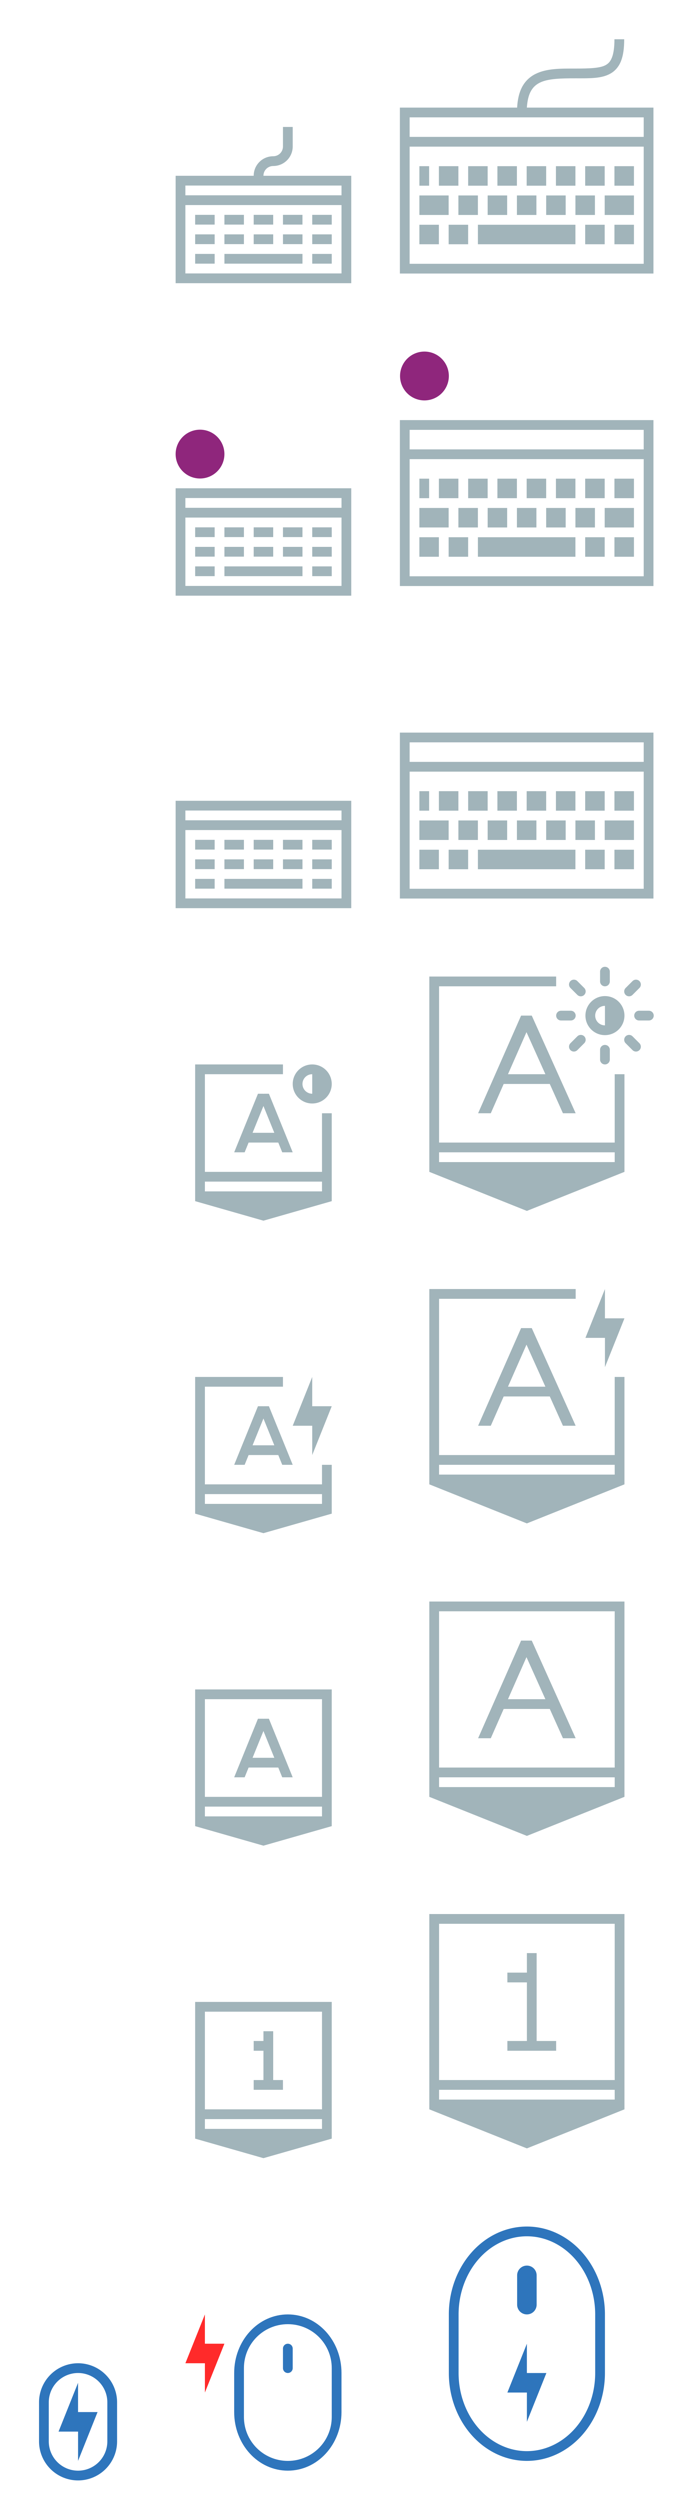 <?xml version="1.0" encoding="UTF-8" standalone="no"?>
<svg
   xmlns:dc="http://purl.org/dc/elements/1.1/"
   xmlns:cc="http://creativecommons.org/ns#"
   xmlns:rdf="http://www.w3.org/1999/02/22-rdf-syntax-ns#"
   xmlns:svg="http://www.w3.org/2000/svg"
   xmlns="http://www.w3.org/2000/svg"
   xmlns:sodipodi="http://sodipodi.sourceforge.net/DTD/sodipodi-0.dtd"
   xmlns:inkscape="http://www.inkscape.org/namespaces/inkscape"
   width="70"
   height="256"
   id="svg3869"
   version="1.1"
   viewBox="0 0 70 256"
   sodipodi:docname="input.svg"
   inkscape:version="0.92.4 (5da689c313, 2019-01-14)">
  <sodipodi:namedview
     pagecolor="#ffffff"
     bordercolor="#666666"
     borderopacity="1"
     objecttolerance="10"
     gridtolerance="10"
     guidetolerance="10"
     inkscape:pageopacity="0"
     inkscape:pageshadow="2"
     inkscape:window-width="1920"
     inkscape:window-height="1033"
     id="namedview49"
     showgrid="false"
     inkscape:zoom="2.32"
     inkscape:cx="-155.90517"
     inkscape:cy="125.00023"
     inkscape:window-x="0"
     inkscape:window-y="0"
     inkscape:window-maximized="1"
     inkscape:current-layer="svg3869">
    <inkscape:grid
       type="xygrid"
       id="grid874" />
  </sodipodi:namedview>
  <defs
     id="defs3871">
    <style
       type="text/css"
       id="current-color-scheme">
      </style>
  </defs>
  <g
     transform="translate(-310,-300.362)"
     id="22-22-input-mouse-battery">
    <rect
       style="opacity:1;fill:none"
       width="22"
       height="22"
       x="326"
       y="534.362"
       ry="0"
       id="rect8" />
    <path
       class="ColorScheme-Text"
       style="fill:#2e75bc;fill-opacity:1;stroke:none"
       d="M 13.5,3 C 10.453,3 8,5.676 8,9 v 4 c 0,3.324 2.453,6 5.5,6 3.047,0 5.5,-2.676 5.5,-6 V 9 C 19,5.676 16.547,3 13.5,3 Z m 0,1 C 15.993,4 18,6.007 18,8.5 v 5 C 18,15.993 15.993,18 13.5,18 11.007,18 9,15.993 9,13.5 v -5 C 9,6.007 11.007,4 13.5,4 Z m 0,2 C 13.223,6 13,6.223 13,6.5 v 2 C 13,8.777 13.223,9 13.5,9 13.777,9 14,8.777 14,8.5 v -2 C 14,6.223 13.777,6 13.5,6 Z"
       transform="translate(326,534.362)"
       id="path10"
       inkscape:connector-curvature="0" />
    <path
       class="ColorScheme-Text"
       style="fill:#ff2a2a;fill-opacity:1;stroke:none"
       d="m 331,537.362 -2,5 h 2 v 3 l 2,-5 h -2 z"
       id="path12"
       inkscape:connector-curvature="0" />
  </g>
  <g
     transform="translate(-332,-396.362)"
     id="22-22-input-keyboard-battery">
    <rect
       style="opacity:1;fill:none"
       width="22"
       height="22"
       x="348"
       y="534.362"
       ry="0"
       id="rect15" />
    <path
       style="fill:#a1b4ba;fill-opacity:1;stroke:none"
       class="ColorScheme-Text"
       d="M 20 141 L 20 155 L 27 157 L 34 155 L 34 150 L 33 150 L 33 152 L 21 152 L 21 142 L 29 142 L 29 141 L 20 141 z M 32 141 L 30 146 L 32 146 L 32 149 L 34 144 L 32 144 L 32 141 z M 26.438 144 L 24 150 L 25.074 150 L 25.48 149 L 28.52 149 L 28.926 150 L 30 150 L 27.561 144 L 27.023 144 L 27 144.01 L 26.977 144 L 26.438 144 z M 27 145.258 L 28.113 148 L 25.887 148 L 27 145.258 z M 21 153 L 33 153 L 33 154 L 21 154 L 21 153 z "
       transform="translate(332,396.362)"
       id="path17" />
  </g>
  <g
     transform="translate(-354,-428.362)"
     id="22-22-input-keyboard-brightness">
    <rect
       ry="0"
       y="534.362"
       x="370"
       height="22"
       width="22"
       style="opacity:1;fill:none"
       id="rect20" />
    <path
       style="fill:#a1b4ba;fill-opacity:1;stroke:none"
       class="ColorScheme-Text"
       d="M 20 109 L 20 123 L 27 125 L 34 123 L 34 114 L 33 114 L 33 120 L 21 120 L 21 110 L 29 110 L 29 109 L 20 109 z M 32 109 C 30.895 109 30 109.895 30 111 C 30 112.105 30.895 113 32 113 C 33.105 113 34 112.105 34 111 C 34 109.895 33.105 109 32 109 z M 32 110 L 32 112 C 31.448 112 31 111.552 31 111 C 31 110.448 31.448 110 32 110 z M 26.438 112 L 24 118 L 25.074 118 L 25.48 117 L 28.52 117 L 28.926 118 L 30 118 L 27.561 112 L 27.023 112 L 27 112.01 L 26.977 112 L 26.438 112 z M 27 113.258 L 28.113 116 L 25.887 116 L 27 113.258 z M 21 121 L 33 121 L 33 122 L 21 122 L 21 121 z "
       transform="translate(354,428.362)"
       id="path4344" />
  </g>
  <g
     id="input-keyboard-battery"
     transform="translate(-332,-428.362)">
    <rect
       style="opacity:1;fill:none"
       id="rect4378"
       width="32"
       height="32"
       x="370"
       y="556.362"
       ry="0" />
    <path
       style="fill:#a1b4ba;fill-opacity:1;stroke:none"
       class="ColorScheme-Text"
       d="M 44 132 L 44 152 L 54 156 L 64 152 L 64 141 L 63 141 L 63 149 L 45 149 L 45 133 L 59 133 L 59 132 L 44 132 z M 62 132 L 60 137 L 62 137 L 62 140 L 64 135 L 62 135 L 62 132 z M 53.406 136 L 49 146 L 50.301 146 L 51.623 143 L 56.346 143 L 57.695 146 L 59 146 L 54.5 136 L 53.406 136 z M 53.959 137.695 L 55.896 142 L 52.062 142 L 53.959 137.695 z M 45 150 L 63 150 L 63 151 L 45 151 L 45 150 z "
       transform="translate(332,428.362)"
       id="rect4223" />
  </g>
  <g
     id="input-keyboard-brightness"
     transform="translate(-364,-460.362)">
    <rect
       ry="0"
       y="556.362"
       x="402"
       height="32"
       width="32"
       id="rect4266"
       style="opacity:1;fill:none" />
    <path
       style="fill:#a1b4ba;fill-opacity:1;stroke:none"
       class="ColorScheme-Text"
       d="M 44 100 L 44 120 L 54 124 L 64 120 L 64 110 L 63 110 L 63 117 L 45 117 L 45 101 L 57 101 L 57 100 L 44 100 z M 53.406 104 L 49 114 L 50.301 114 L 51.623 111 L 56.346 111 L 57.695 114 L 59 114 L 54.5 104 L 53.406 104 z M 53.959 105.695 L 55.896 110 L 52.062 110 L 53.959 105.695 z M 45 118 L 63 118 L 63 119 L 45 119 L 45 118 z "
       transform="translate(364,460.362)"
       id="path4270" />
    <path
       class="ColorScheme-Text"
       style="fill:#a1b4ba;fill-opacity:1;stroke:none"
       d="m 100,25 c -0.277,0 -0.5,0.223 -0.5,0.5 v 1 c 0,0.277 0.223,0.5 0.5,0.5 0.277,0 0.5,-0.223 0.5,-0.5 v -1 c 0,-0.277 -0.223,-0.5 -0.5,-0.5 z m -3.182,1.318 c -0.128,0 -0.256,0.049 -0.354,0.146 -0.196,0.196 -0.196,0.511 0,0.707 l 0.707,0.707 c 0.196,0.196 0.511,0.196 0.707,0 0.196,-0.196 0.196,-0.511 0,-0.707 l -0.707,-0.707 c -0.098,-0.098 -0.226,-0.146 -0.354,-0.146 z m 6.363,0 c -0.128,0 -0.256,0.049 -0.354,0.146 l -0.707,0.707 c -0.196,0.196 -0.196,0.511 0,0.707 0.196,0.196 0.511,0.196 0.707,0 l 0.707,-0.707 c 0.196,-0.196 0.196,-0.511 0,-0.707 -0.098,-0.098 -0.226,-0.146 -0.354,-0.146 z M 100,28 c -1.105,0 -2,0.895 -2,2 0,1.105 0.895,2 2,2 1.105,0 2,-0.895 2,-2 0,-1.105 -0.895,-2 -2,-2 z m 0,1 v 2 c -0.552,0 -1,-0.448 -1,-1 0,-0.552 0.448,-1 1,-1 z m -4.5,0.5 c -0.277,0 -0.5,0.223 -0.5,0.5 0,0.277 0.223,0.5 0.5,0.5 h 1 c 0.277,0 0.5,-0.223 0.5,-0.5 0,-0.277 -0.223,-0.5 -0.5,-0.5 z m 8,0 c -0.277,0 -0.5,0.223 -0.5,0.5 0,0.277 0.223,0.5 0.5,0.5 h 1 c 0.277,0 0.5,-0.223 0.5,-0.5 0,-0.277 -0.223,-0.5 -0.5,-0.5 z m -5.975,2.475 c -0.128,0 -0.256,0.049 -0.354,0.146 l -0.707,0.707 c -0.196,0.196 -0.196,0.511 0,0.707 0.196,0.196 0.511,0.196 0.707,0 l 0.707,-0.707 c 0.196,-0.196 0.196,-0.511 0,-0.707 -0.098,-0.098 -0.226,-0.146 -0.354,-0.146 z m 4.949,0 c -0.128,0 -0.256,0.049 -0.354,0.146 -0.196,0.196 -0.196,0.511 0,0.707 l 0.707,0.707 c 0.196,0.196 0.511,0.196 0.707,0 0.196,-0.196 0.196,-0.511 0,-0.707 l -0.707,-0.707 c -0.098,-0.098 -0.226,-0.146 -0.354,-0.146 z M 100,33 c -0.277,0 -0.5,0.223 -0.5,0.5 v 1 c 0,0.277 0.223,0.5 0.5,0.5 0.277,0 0.5,-0.223 0.5,-0.5 v -1 c 0,-0.277 -0.223,-0.5 -0.5,-0.5 z"
       transform="translate(326,534.362)"
       id="path4274"
       inkscape:connector-curvature="0" />
  </g>
  <g
     id="input-mouse-battery"
     transform="translate(-332,-332.362)">
    <path
       id="path26"
       class="ColorScheme-Text"
       d="m 386,560.362 a 8,9 0 0 0 -8,9 v 6 a 8,9 0 0 0 8,9 8,9 0 0 0 8,-9 v -6 a 8,9 0 0 0 -8,-9 z m 0,1 a 7,8 0 0 1 7,8 v 6 a 7,8 0 0 1 -7,8 7,8 0 0 1 -7,-8 v -6 a 7,8 0 0 1 7,-8 z m 0,3 a 1,1 0 0 0 -1,1 v 3 a 1,1 0 0 0 1,1 1,1 0 0 0 1,-1 v -3 a 1,1 0 0 0 -1,-1 z m 0,8 -2,5 h 2 v 3 l 2,-5 h -2 z"
       style="fill:#2e75bc;fill-opacity:1;stroke:none"
       inkscape:connector-curvature="0" />
    <rect
       style="opacity:1;fill:none"
       id="rect4378-6"
       width="32"
       height="32"
       x="370"
       y="556.362"
       ry="0" />
  </g>
  <g
     id="16-16-input-mouse-battery"
     transform="translate(-303,-297.362)">
    <path
       id="path4196"
       class="ColorScheme-Text"
       transform="translate(319,457.362)"
       d="m -8,82 a 4,4 0 0 0 -4,4 v 4 a 4,4 0 0 0 4,4 4,4 0 0 0 4,-4 v -4 a 4,4 0 0 0 -4,-4 z m 0,1 a 3,3 0 0 1 3,3 v 4 a 3,3 0 0 1 -3,3 3,3 0 0 1 -3,-3 v -4 a 3,3 0 0 1 3,-3 z m 0,1 -2,5 h 2 v 3 l 2,-5 h -2 z"
       style="fill:#2e75bc;fill-opacity:1;stroke:none"
       inkscape:connector-curvature="0" />
    <rect
       style="opacity:1;fill:none"
       id="rect4442"
       width="16"
       height="16"
       x="303"
       y="537.362" />
  </g>
  <g
     id="22-22-input-keyboard"
     transform="translate(16,10)">
    <rect
       y="0"
       x="0"
       height="22"
       width="22"
       id="rect4147"
       style="fill:none;fill-rule:evenodd;stroke:none;stroke-width:1px;stroke-linecap:butt;stroke-linejoin:miter;stroke-opacity:1" />
    <path
       id="path6"
       class="ColorScheme-Text"
       transform="translate(0,-1030.362)"
       d="m 13,1033.362 v 1 1 c 0,0.554 -0.446,1 -1,1 -1.108,0 -2,0.892 -2,2 H 2 v 11 h 18 v -11 h -9 c 0,-0.554 0.446,-1 1,-1 1.108,0 2,-0.892 2,-2 v -1 -1 z m -10,6 h 7 1 8 v 1 H 3 Z m 0,2 h 16 v 7 H 15 7 3 Z m 1,1 v 1 h 2 v -1 z m 3,0 v 1 h 2 v -1 z m 3,0 v 1 h 2 v -1 z m 3,0 v 1 h 2 v -1 z m 3,0 v 1 h 2 v -1 z m -12,2 v 1 h 2 v -1 z m 3,0 v 1 h 2 v -1 z m 3,0 v 1 h 2 v -1 z m 3,0 v 1 h 2 v -1 z m 3,0 v 1 h 2 v -1 z m -12,2 v 1 h 2 v -1 z m 3,0 v 1 h 8 v -1 z m 9,0 v 1 h 2 v -1 z"
       style="fill:#a1b4ba;fill-opacity:1;stroke:none"
       inkscape:connector-curvature="0" />
  </g>
  <g
     transform="matrix(1.455,0,0,1.455,38,-5.6171875e-6)"
     id="input-keyboard">
    <rect
       style="fill:none;fill-rule:evenodd;stroke:none;stroke-width:1px;stroke-linecap:butt;stroke-linejoin:miter;stroke-opacity:1"
       id="rect4196"
       width="22"
       height="22"
       x="0"
       y="0" />
    <path
       class="ColorScheme-Text"
       style="fill:#a1b4ba;fill-opacity:1;stroke:none"
       d="m 47,-28 c 0,0.839 -0.093,1.44 -0.248,1.846 -0.155,0.406 -0.348,0.621 -0.629,0.785 C 45.561,-25.041 44.5,-25 43,-25 c -1.5,0 -2.936,-0.027 -4.1,0.555 -0.582,0.291 -1.081,0.753 -1.408,1.408 C 37.219,-22.491 37.067,-21.815 37.021,-21 H 25 V -4 H 25.5 51 V -21 H 38.021 c 0.044,-0.685 0.171,-1.207 0.361,-1.588 0.235,-0.47 0.549,-0.758 0.967,-0.967 C 40.186,-23.973 41.5,-24 43,-24 c 1.5,0 2.689,0.041 3.627,-0.506 0.469,-0.274 0.838,-0.714 1.059,-1.293 C 47.906,-26.377 48,-27.089 48,-28 Z m -21,8 h 24 v 2 H 26 Z m 0,3 H 50 V -5 H 26 Z m 1,2 v 2 h 1 v -2 z m 2,0 v 2 h 2 v -2 z m 3,0 v 2 h 2 v -2 z m 3,0 v 2 h 2 v -2 z m 3,0 v 2 h 2 v -2 z m 3,0 v 2 h 2 v -2 z m 3,0 v 2 h 2 v -2 z m 3,0 v 2 h 2 v -2 z m -20,3 v 2 h 3 v -2 z m 4,0 v 2 h 2 v -2 z m 3,0 v 2 h 2 v -2 z m 3,0 v 2 h 2 v -2 z m 3,0 v 2 h 2 v -2 z m 3,0 v 2 h 2 v -2 z m 3,0 v 2 h 3 v -2 z m -19,3 v 2 h 2 v -2 z m 3,0 v 2 h 2 v -2 z m 3,0 v 2 h 10 v -2 z m 11,0 v 2 h 2 v -2 z m 3,0 v 2 h 2 v -2 z"
       transform="matrix(0.687,0,0,0.687,-15.125,22)"
       id="path4285"
       inkscape:connector-curvature="0" />
  </g>
  <g
     id="22-22-input-keyboard-virtual-on"
     transform="translate(16,42)">
    <path
       id="path6-6"
       class="ColorScheme-Text"
       transform="translate(0,-1030.362)"
       d="m 2,1038.362 v 11 h 18 v -11 z m 1,1 h 7 1 8 v 1 H 3 Z m 0,2 h 16 v 7 H 15 7 3 Z m 1,1 v 1 h 2 v -1 z m 3,0 v 1 h 2 v -1 z m 3,0 v 1 h 2 v -1 z m 3,0 v 1 h 2 v -1 z m 3,0 v 1 h 2 v -1 z m -12,2 v 1 h 2 v -1 z m 3,0 v 1 h 2 v -1 z m 3,0 v 1 h 2 v -1 z m 3,0 v 1 h 2 v -1 z m 3,0 v 1 h 2 v -1 z m -12,2 v 1 h 2 v -1 z m 3,0 v 1 h 8 v -1 z m 9,0 v 1 h 2 v -1 z"
       style="fill:#a1b4ba;fill-opacity:1;stroke:none"
       inkscape:connector-curvature="0" />
    <path
       id="path8"
       d="M 4.5,2 A 2.5,2.5 0 0 0 2,4.5 2.5,2.5 0 0 0 4.5,7 2.5,2.5 0 0 0 7,4.5 2.5,2.5 0 0 0 4.5,2 Z"
       style="fill:#8f267c;fill-opacity:1;stroke:none"
       inkscape:connector-curvature="0" />
    <rect
       y="0"
       x="0"
       height="22"
       width="22"
       id="rect4140"
       style="fill:none;fill-opacity:1;stroke:none;stroke-linejoin:bevel" />
  </g>
  <g
     transform="matrix(1.455,0,0,1.455,38,32)"
     id="input-keyboard-virtual-on">
    <rect
       style="fill:none;fill-rule:evenodd;stroke:none;stroke-width:1px;stroke-linecap:butt;stroke-linejoin:miter;stroke-opacity:1"
       id="rect4192"
       width="22"
       height="22"
       x="0"
       y="0" />
    <path
       transform="matrix(0.687,0,0,0.687,-15.125,22)"
       class="ColorScheme-Text"
       style="fill:#a1b4ba;fill-opacity:1;stroke:none"
       d="M 25,-21 V -4 H 25.5 51 v -17 z m 1,1 h 24 v 2 H 26 Z m 0,3 H 50 V -5 H 26 Z m 1,2 v 2 h 1 v -2 z m 2,0 v 2 h 2 v -2 z m 3,0 v 2 h 2 v -2 z m 3,0 v 2 h 2 v -2 z m 3,0 v 2 h 2 v -2 z m 3,0 v 2 h 2 v -2 z m 3,0 v 2 h 2 v -2 z m 3,0 v 2 h 2 v -2 z m -20,3 v 2 h 3 v -2 z m 4,0 v 2 h 2 v -2 z m 3,0 v 2 h 2 v -2 z m 3,0 v 2 h 2 v -2 z m 3,0 v 2 h 2 v -2 z m 3,0 v 2 h 2 v -2 z m 3,0 v 2 h 3 v -2 z m -19,3 v 2 h 2 v -2 z m 3,0 v 2 h 2 v -2 z m 3,0 v 2 h 10 v -2 z m 11,0 v 2 h 2 v -2 z m 3,0 v 2 h 2 v -2 z"
       id="path4194"
       inkscape:connector-curvature="0" />
    <path
       id="path8-9"
       d="m 3.781,2.75 a 1.719,1.719 0 0 0 -1.719,1.719 1.719,1.719 0 0 0 1.719,1.719 1.719,1.719 0 0 0 1.719,-1.719 1.719,1.719 0 0 0 -1.719,-1.719 z"
       style="fill:#8f267c;fill-opacity:1;stroke:none"
       inkscape:connector-curvature="0" />
  </g>
  <g
     transform="translate(16,74)"
     id="22-22-input-keyboard-virtual-off">
    <path
       style="fill:#a1b4ba;fill-opacity:1;stroke:none"
       d="m 2,1038.362 v 11 h 18 v -11 z m 1,1 h 7 1 8 v 1 H 3 Z m 0,2 h 16 v 7 H 15 7 3 Z m 1,1 v 1 h 2 v -1 z m 3,0 v 1 h 2 v -1 z m 3,0 v 1 h 2 v -1 z m 3,0 v 1 h 2 v -1 z m 3,0 v 1 h 2 v -1 z m -12,2 v 1 h 2 v -1 z m 3,0 v 1 h 2 v -1 z m 3,0 v 1 h 2 v -1 z m 3,0 v 1 h 2 v -1 z m 3,0 v 1 h 2 v -1 z m -12,2 v 1 h 2 v -1 z m 3,0 v 1 h 8 v -1 z m 9,0 v 1 h 2 v -1 z"
       transform="translate(0,-1030.362)"
       class="ColorScheme-Text"
       id="path4170"
       inkscape:connector-curvature="0" />
    <rect
       style="fill:none;fill-opacity:1;stroke:none;stroke-linejoin:bevel"
       id="rect4172"
       width="22"
       height="22"
       x="0"
       y="0" />
  </g>
  <g
     transform="matrix(1.455,0,0,1.455,38,64)"
     id="input-keyboard-virtual-off">
    <rect
       style="fill:none;fill-rule:evenodd;stroke:none;stroke-width:1px;stroke-linecap:butt;stroke-linejoin:miter;stroke-opacity:1"
       id="rect4176"
       width="22"
       height="22"
       x="0"
       y="0" />
    <path
       transform="matrix(0.687,0,0,0.687,-15.125,22)"
       class="ColorScheme-Text"
       style="fill:#a1b4ba;fill-opacity:1;stroke:none"
       d="M 25,-21 V -4 H 25.5 51 v -17 z m 1,1 h 24 v 2 H 26 Z m 0,3 H 50 V -5 H 26 Z m 1,2 v 2 h 1 v -2 z m 2,0 v 2 h 2 v -2 z m 3,0 v 2 h 2 v -2 z m 3,0 v 2 h 2 v -2 z m 3,0 v 2 h 2 v -2 z m 3,0 v 2 h 2 v -2 z m 3,0 v 2 h 2 v -2 z m 3,0 v 2 h 2 v -2 z m -20,3 v 2 h 3 v -2 z m 4,0 v 2 h 2 v -2 z m 3,0 v 2 h 2 v -2 z m 3,0 v 2 h 2 v -2 z m 3,0 v 2 h 2 v -2 z m 3,0 v 2 h 2 v -2 z m 3,0 v 2 h 3 v -2 z m -19,3 v 2 h 2 v -2 z m 3,0 v 2 h 2 v -2 z m 3,0 v 2 h 10 v -2 z m 11,0 v 2 h 2 v -2 z m 3,0 v 2 h 2 v -2 z"
       id="path4178"
       inkscape:connector-curvature="0" />
  </g>
  <g
     id="22-22-input-caps-on"
     transform="translate(59.241,23.259)">
    <rect
       y="146.741"
       x="-43.241"
       height="22"
       width="22"
       id="rect964"
       style="opacity:0.001;fill:#000000;fill-opacity:1;stroke:none;stroke-width:0.491;stroke-linecap:round;stroke-linejoin:round;stroke-miterlimit:4;stroke-dasharray:none;stroke-opacity:1" />
    <path
       inkscape:connector-curvature="0"
       id="path870"
       d="m -39.241,149.741 v 14 l 7,2 7,-2 v -14 z m 1,1 h 12 v 10 h -12 z m 5.438,2 -2.438,6 h 1.074 l 0.406,-1 h 3.039 l 0.406,1 h 1.074 l -2.439,-6 h -0.537 l -0.023,0.01 -0.023,-0.01 z m 0.562,1.258 1.113,2.742 h -2.227 z m -6,7.742 h 12 v 1 h -12 z"
       style="fill:#a1b4ba;fill-opacity:1;stroke:none"
       class="ColorScheme-Text" />
  </g>
  <g
     id="22-22-input-num-on"
     transform="translate(-8,85)">
    <rect
       style="opacity:0.001;fill:#000000;fill-opacity:1;stroke:none;stroke-width:0.491;stroke-linecap:round;stroke-linejoin:round;stroke-miterlimit:4;stroke-dasharray:none;stroke-opacity:1"
       id="rect972"
       width="22"
       height="22"
       x="24"
       y="117" />
    <path
       inkscape:connector-curvature="0"
       id="path879"
       d="m 28,120 v 14 l 7,2 7,-2 v -14 z m 1,1 h 12 v 10 H 29 Z m 6,2 v 1 h -1 v 1 h 1 v 3 h -1 v 1 h 1 1 1 v -1 h -1 v -5 z m -6,9 h 12 v 1 H 29 Z"
       style="fill:#a1b4ba;fill-opacity:1;stroke:none"
       class="ColorScheme-Text" />
  </g>
  <g
     id="input-caps-on"
     transform="translate(19,48)">
    <rect
       y="112"
       x="19"
       height="32"
       width="32"
       id="rect978"
       style="opacity:0.001;fill:#000000;fill-opacity:1;stroke:none;stroke-width:0.714;stroke-linecap:round;stroke-linejoin:round;stroke-miterlimit:4;stroke-dasharray:none;stroke-opacity:1" />
    <path
       inkscape:connector-curvature="0"
       id="path880"
       d="m 25,116 v 20 l 10,4 10,-4 v -19 -1 h -1 z m 1,1 h 18 v 16 H 26 Z m 8.406,3 L 30,130 h 1.301 l 1.322,-3 h 4.723 l 1.35,3 H 40 l -4.5,-10 z m 0.553,1.695 L 36.896,126 H 33.062 Z M 26,134 h 18 v 1 H 26 Z"
       style="fill:#a1b4ba;fill-opacity:1;stroke:none"
       class="ColorScheme-Text" />
  </g>
  <g
     id="input-num-on"
     transform="translate(19,80)">
    <rect
       style="opacity:0.001;fill:#000000;fill-opacity:1;stroke:none;stroke-width:0.714;stroke-linecap:round;stroke-linejoin:round;stroke-miterlimit:4;stroke-dasharray:none;stroke-opacity:1"
       id="rect984"
       width="32"
       height="32"
       x="19"
       y="112" />
    <path
       inkscape:connector-curvature="0"
       id="path896"
       d="m 25,116 v 20 l 10,4 10,-4 v -19 -1 h -1 z m 1,1 h 18 v 16 H 26 Z m 9,3 v 2 h -2 v 1 h 2 v 6 h -2 v 1 h 5 v -1 h -2 v -9 z m -9,14 h 18 v 1 H 26 Z"
       style="fill:#a1b4ba;fill-opacity:1;stroke:none"
       class="ColorScheme-Text" />
  </g>
</svg>
